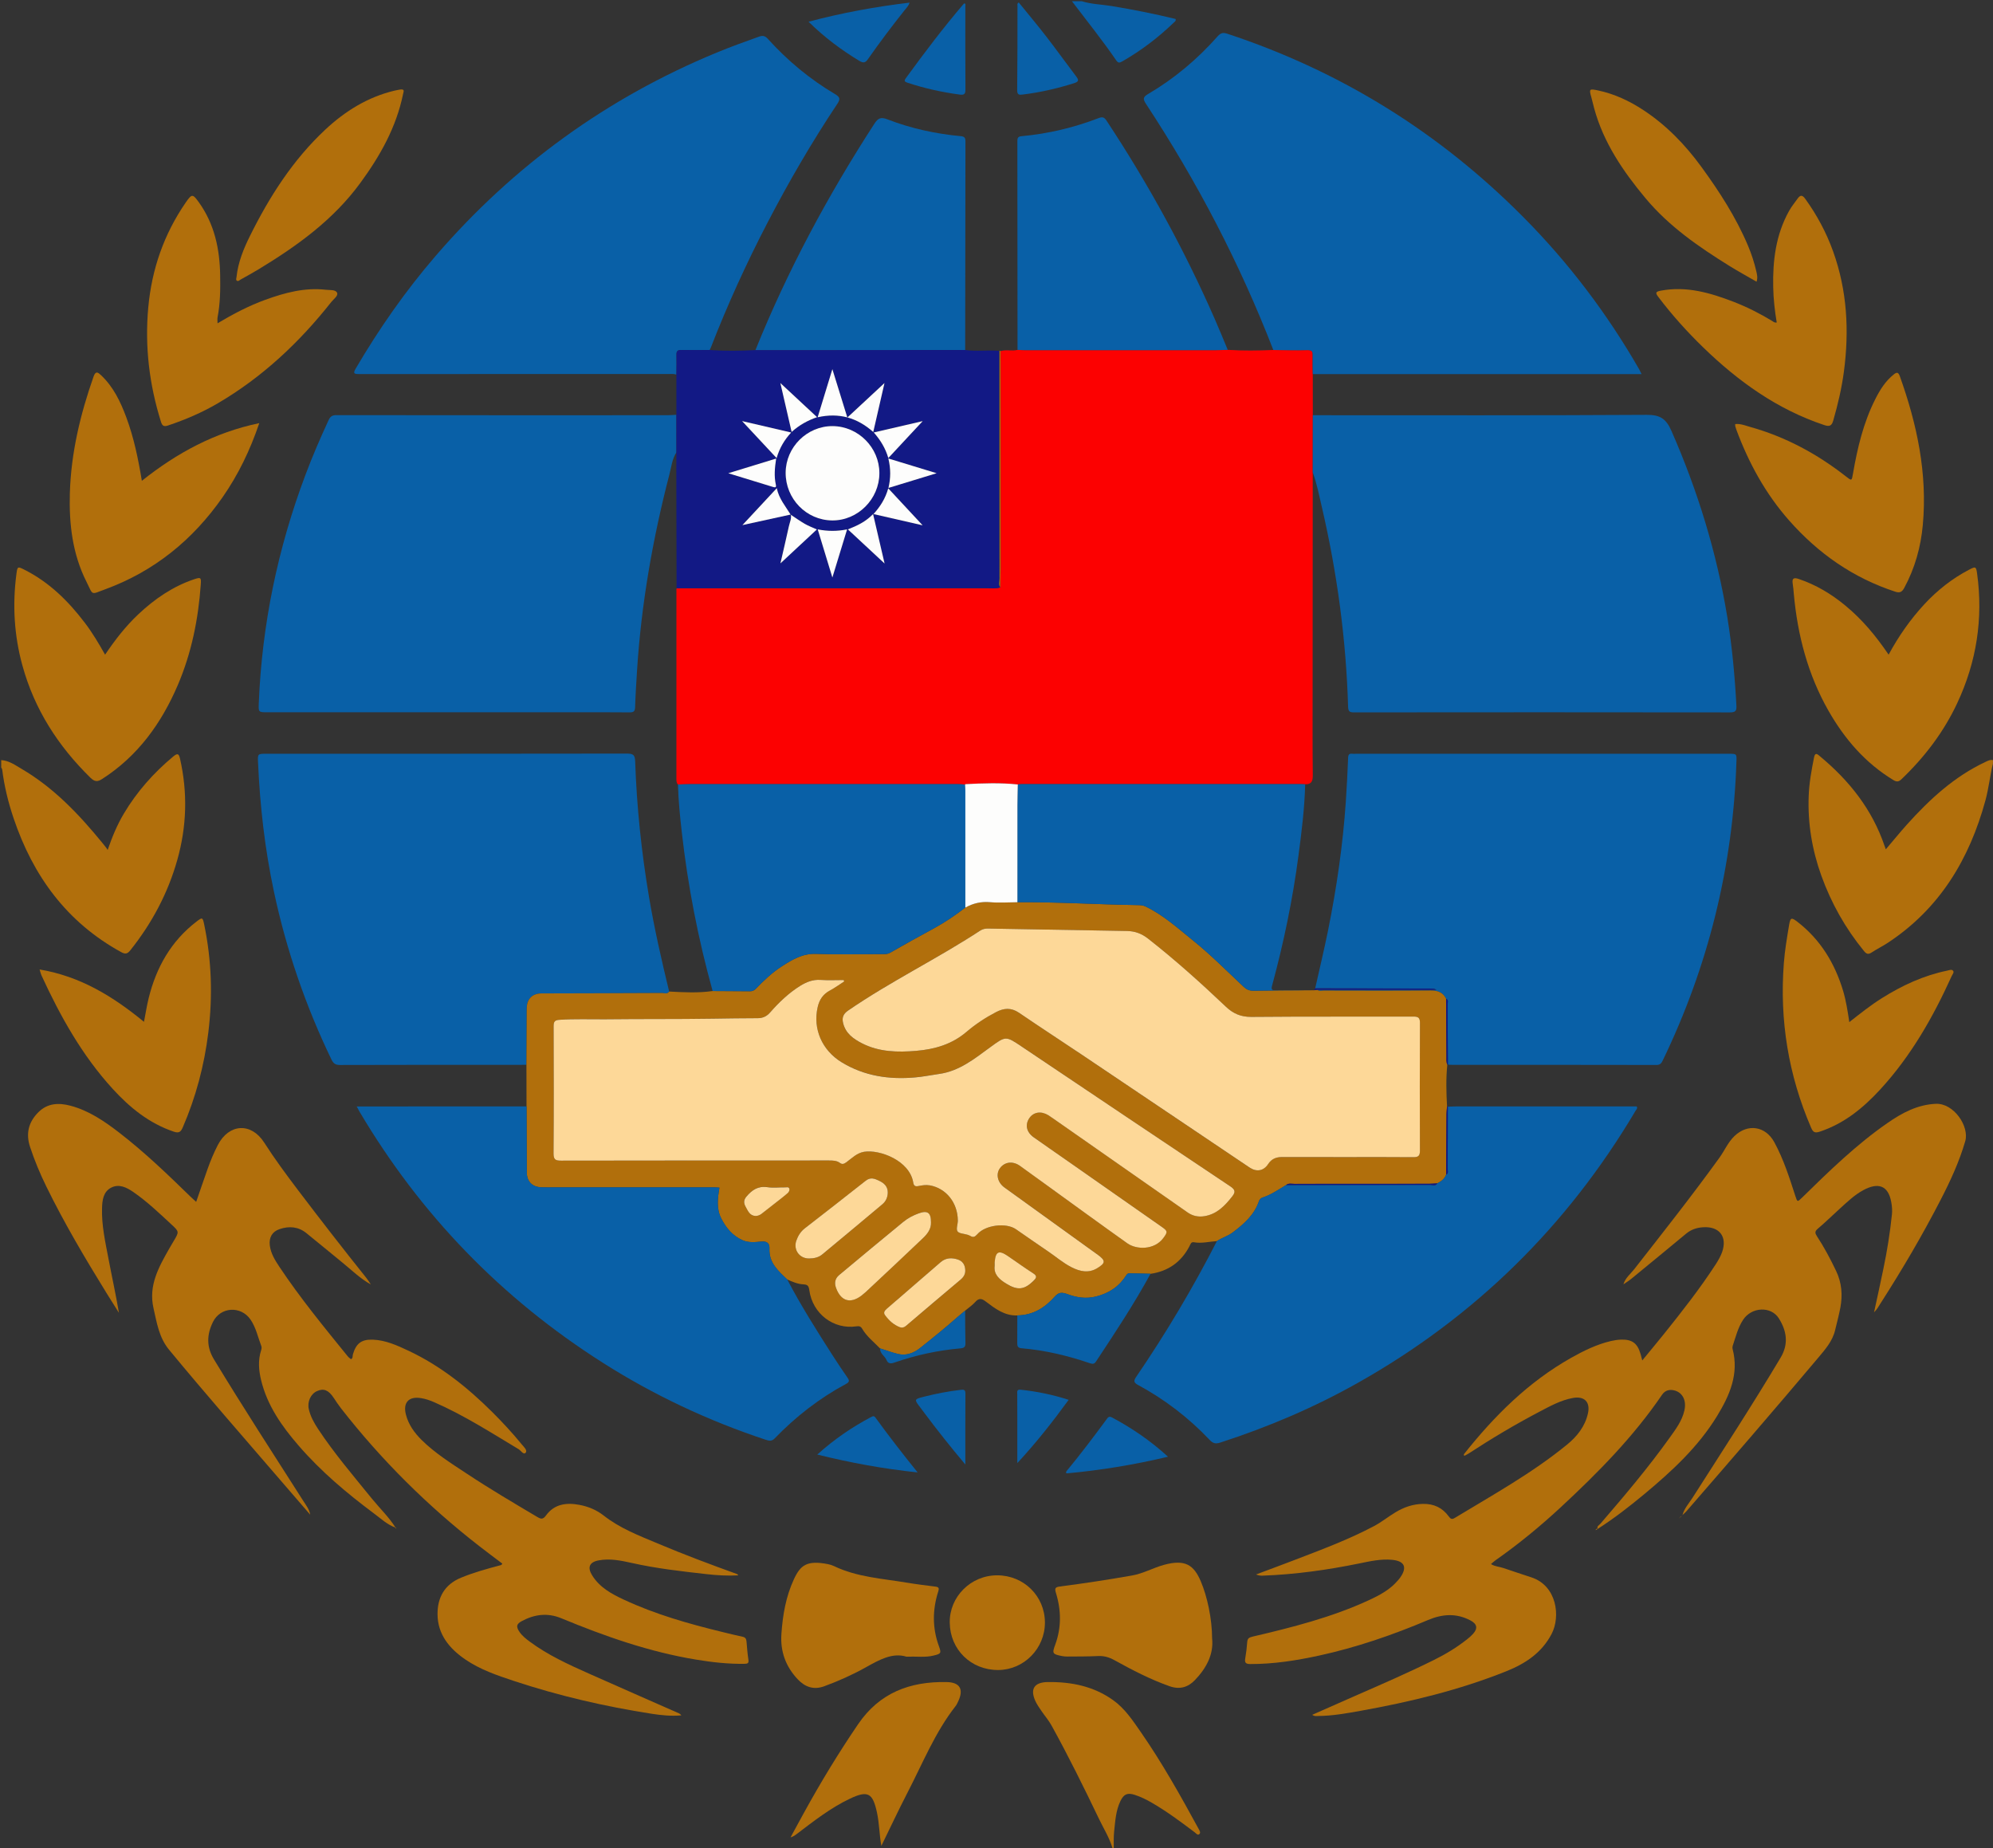 <?xml version="1.0" encoding="utf-8"?>
<!-- Generator: Adobe Illustrator 16.0.0, SVG Export Plug-In . SVG Version: 6.00 Build 0)  -->
<!DOCTYPE svg PUBLIC "-//W3C//DTD SVG 1.1//EN" "http://www.w3.org/Graphics/SVG/1.1/DTD/svg11.dtd">
<svg version="1.1" id="Layer_1" xmlns="http://www.w3.org/2000/svg" xmlns:xlink="http://www.w3.org/1999/xlink" x="0px" y="0px"
	 width="85.057px" height="78.875px" viewBox="0 0 85.057 78.875" enable-background="new 0 0 85.057 78.875" xml:space="preserve">
<rect x="0" y="0" width="85.057" height="78.875" fill="#333333" stroke="none"/>
<path fill="#B16F0C" d="M85.052,32.596c-0.124,0.514-0.177,1.042-0.316,1.555c-0.685,2.514-1.952,4.625-4.171,6.086
	c-0.225,0.147-0.47,0.267-0.694,0.415c-0.145,0.096-0.224,0.053-0.322-0.068c-0.792-0.968-1.396-2.042-1.819-3.217
	c-0.396-1.102-0.585-2.239-0.538-3.413c0.021-0.552,0.121-1.09,0.227-1.629c0.05-0.252,0.165-0.123,0.26-0.044
	c1.244,1.033,2.22,2.26,2.747,3.81c0.013,0.04,0.029,0.079,0.057,0.154c0.312-0.366,0.6-0.72,0.903-1.059
	c0.968-1.075,2.02-2.047,3.348-2.67c0.104-0.048,0.202-0.107,0.322-0.075C85.052,32.491,85.052,32.543,85.052,32.596z"/>
<path fill="#B16F0C" d="M0.052,32.438c0.334,0.021,0.597,0.214,0.869,0.374c1.368,0.801,2.439,1.928,3.432,3.141
	c0.062,0.074,0.12,0.149,0.18,0.225c0.016,0.021,0.028,0.043,0.062,0.094c0.194-0.561,0.406-1.073,0.691-1.551
	c0.558-0.938,1.271-1.74,2.109-2.438c0.184-0.152,0.238-0.123,0.288,0.096c0.33,1.451,0.287,2.892-0.117,4.321
	c-0.4,1.419-1.081,2.695-1.999,3.848c-0.125,0.158-0.214,0.186-0.403,0.08c-2.313-1.271-3.752-3.243-4.582-5.703
	c-0.229-0.677-0.399-1.37-0.488-2.081c-0.004-0.032-0.027-0.061-0.042-0.091C0.052,32.648,0.052,32.543,0.052,32.438z"/>
<path fill="#B16F0C" d="M47.479,78.869c-0.132-0.445-0.38-0.836-0.578-1.25c-0.645-1.345-1.305-2.682-2.025-3.984
	c-0.121-0.221-0.29-0.413-0.432-0.622c-0.092-0.138-0.189-0.272-0.258-0.423c-0.233-0.514-0.043-0.799,0.528-0.807
	c1.008-0.013,1.961,0.176,2.797,0.776c0.497,0.356,0.831,0.862,1.173,1.354c0.915,1.319,1.699,2.719,2.466,4.127
	c0.042,0.076,0.108,0.172,0.031,0.236c-0.069,0.059-0.138-0.039-0.196-0.083c-0.591-0.446-1.186-0.888-1.827-1.26
	c-0.234-0.136-0.477-0.255-0.733-0.337c-0.313-0.102-0.466-0.027-0.608,0.266c-0.198,0.411-0.22,0.858-0.268,1.299
	c-0.025,0.233-0.013,0.471-0.017,0.707C47.513,78.869,47.496,78.869,47.479,78.869z"/>
<path fill="#0960A7" d="M46.168,0.052c0.414,0.131,0.85,0.136,1.273,0.206c0.919,0.151,1.83,0.333,2.73,0.551
	c0.026,0.092-0.042,0.122-0.081,0.16c-0.663,0.638-1.39,1.19-2.189,1.648c-0.101,0.058-0.172,0.092-0.258-0.033
	c-0.596-0.871-1.258-1.692-1.896-2.532C45.889,0.052,46.029,0.052,46.168,0.052z"/>
<path fill="#FC0101" d="M52.398,14.93c0.648,0.043,1.297,0.032,1.945,0.006c0.486,0.003,0.973,0.015,1.458,0.004
	c0.176-0.004,0.226,0.052,0.221,0.218c-0.007,0.269,0.002,0.538,0.004,0.807c0.001,0.584,0.001,1.169,0.002,1.754
	c-0.001,0.815-0.002,1.629-0.003,2.444c-0.001,3.06-0.003,6.119-0.005,9.179c0,1.229-0.007,2.458,0.007,3.687
	c0.002,0.256-0.01,0.445-0.324,0.441c-0.062-0.002-0.121-0.007-0.183-0.007c-3.967-0.001-7.934-0.001-11.898-0.001
	c-0.062,0-0.122,0.009-0.184,0.014c-0.744-0.078-1.487-0.052-2.231-0.012c-0.006,0-0.013,0.012-0.018,0.019
	c-0.104-0.007-0.208-0.019-0.312-0.019c-3.798-0.001-7.595-0.001-11.394,0c-0.183,0-0.365,0.01-0.549,0.015
	c-0.064-0.068-0.067-0.152-0.067-0.241c0.001-2.694,0.001-5.389,0.001-8.083c0-0.017,0.006-0.034,0.01-0.051
	c4.404,0,8.809,0,13.213-0.001c0.199,0,0.401,0.031,0.597-0.035c0.006-0.269,0.018-0.537,0.018-0.806
	c0-3.093-0.001-6.186-0.003-9.279c0.237-0.074,0.487,0.012,0.726-0.051c0.113,0.004,0.227,0.012,0.339,0.012
	c2.688,0.001,5.372,0.001,8.059,0C52.014,14.943,52.207,14.935,52.398,14.93z"/>
<path fill="#0960A7" d="M56.025,20.164c0.001-0.815,0.002-1.629,0.003-2.444c4.75,0,9.501,0.013,14.252-0.016
	c0.567-0.003,0.823,0.164,1.049,0.675c1.125,2.559,1.938,5.205,2.39,7.962c0.203,1.25,0.32,2.509,0.387,3.773
	c0.013,0.225-0.04,0.288-0.278,0.288c-5.346-0.008-10.689-0.006-16.033-0.001c-0.177,0-0.254-0.021-0.261-0.235
	c-0.084-2.876-0.468-5.715-1.118-8.518C56.297,21.15,56.208,20.645,56.025,20.164z"/>
<path fill="#0960A7" d="M28.868,19.305c-0.179,0.278-0.214,0.604-0.292,0.912c-0.716,2.756-1.208,5.549-1.388,8.395
	c-0.032,0.522-0.067,1.045-0.083,1.568c-0.005,0.191-0.076,0.223-0.248,0.221c-0.769-0.009-1.537-0.004-2.305-0.004
	c-4.374,0-8.748,0-13.121,0c-0.405,0-0.402,0-0.386-0.397c0.136-3.354,0.81-6.598,1.992-9.738c0.297-0.791,0.632-1.566,0.987-2.333
	c0.073-0.156,0.156-0.214,0.334-0.213c4.705,0.006,9.411,0.005,14.116,0.004c0.13,0,0.261-0.012,0.392-0.019
	C28.868,18.236,28.868,18.771,28.868,19.305z"/>
<path fill="#0960A7" d="M56.129,42.179c0.183-0.814,0.378-1.627,0.544-2.443c0.37-1.831,0.639-3.676,0.765-5.541
	c0.042-0.618,0.072-1.237,0.097-1.856c0.005-0.141,0.051-0.187,0.183-0.171c0.052,0.006,0.104,0,0.157,0c5.302,0,10.603,0,15.903,0
	c0.341,0,0.342,0.001,0.329,0.337c-0.146,4.472-1.198,8.721-3.144,12.75c-0.056,0.115-0.108,0.193-0.264,0.193
	c-2.943-0.006-5.888-0.005-8.83-0.006c-0.025,0-0.052-0.011-0.076-0.018c-0.004-0.85-0.006-1.7-0.014-2.551
	c-0.001-0.086,0.056-0.195-0.063-0.254c-0.137-0.268-0.351-0.352-0.651-0.35c-1.523,0.014-3.049,0.007-4.573,0.004
	c-0.093,0-0.191,0.036-0.275-0.035c1.696,0,3.394,0,5.091,0c-0.094-0.051-0.188-0.051-0.282-0.051
	C59.392,42.186,57.761,42.182,56.129,42.179z"/>
<path fill="#0960A7" d="M22.467,45.442c-2.655,0.001-5.31-0.002-7.965,0.007c-0.191,0-0.277-0.072-0.354-0.229
	c-1.107-2.295-1.929-4.688-2.459-7.178c-0.386-1.813-0.594-3.648-0.676-5.499c-0.017-0.376-0.02-0.376,0.37-0.376
	c5.127,0,10.253,0.002,15.38-0.007c0.273,0,0.336,0.07,0.345,0.342c0.066,1.929,0.267,3.846,0.586,5.75
	c0.23,1.368,0.538,2.716,0.864,4.063c-0.081,0.125-0.207,0.063-0.31,0.063c-1.71,0.01-3.42,0.012-5.13,0.017
	c-0.407,0.002-0.637,0.235-0.639,0.642C22.477,43.837,22.472,44.64,22.467,45.442z"/>
<path fill="#B16F0C" d="M22.467,45.442c0.004-0.802,0.009-1.604,0.014-2.405c0.002-0.404,0.231-0.64,0.639-0.642
	c1.71-0.005,3.42-0.007,5.13-0.017c0.103,0,0.229,0.062,0.31-0.063c0.619,0.033,1.237,0.067,1.854-0.022
	c0.53,0.004,1.062,0.006,1.594,0.01c0.097,0,0.17-0.025,0.247-0.104c0.343-0.355,0.703-0.699,1.121-0.966
	c0.439-0.282,0.877-0.547,1.449-0.526c0.958,0.037,1.917,0.012,2.876,0.01c0.1,0,0.19,0,0.294-0.061
	c0.622-0.359,1.252-0.705,1.883-1.049c0.466-0.254,0.9-0.553,1.321-0.875c0.328-0.182,0.671-0.264,1.056-0.23
	c0.386,0.034,0.777,0.004,1.166,0.002c1.709-0.015,3.415,0.097,5.123,0.122c0.116,0.002,0.227,0.002,0.349,0.061
	c0.755,0.363,1.371,0.924,2.01,1.439c0.766,0.615,1.46,1.318,2.179,1.992c0.123,0.114,0.241,0.164,0.411,0.162
	c0.862-0.014,1.728-0.015,2.591-0.02c0.044-0.008,0.089-0.016,0.133-0.021c0.084,0.072,0.184,0.036,0.275,0.036
	c1.524,0.003,3.05,0.009,4.573-0.004c0.302-0.002,0.516,0.082,0.651,0.349c0.005,0.817,0.009,1.635,0.015,2.453
	c0.001,0.12-0.015,0.243,0.037,0.359c-0.061,0.598-0.044,1.193-0.011,1.792c-0.009,0.103-0.023,0.206-0.024,0.31
	c-0.007,0.866-0.012,1.732-0.017,2.6c-0.068,0.179-0.208,0.283-0.372,0.365c-0.121,0.008-0.243,0.021-0.364,0.021
	c-1.914,0.001-3.828,0-5.742,0.003c-0.116,0-0.244-0.039-0.351,0.051c-0.331,0.2-0.649,0.422-1.023,0.541
	c-0.056,0.016-0.112,0.088-0.133,0.145c-0.201,0.591-0.639,0.973-1.117,1.334c-0.213,0.162-0.464,0.228-0.677,0.371
	c-0.328,0.02-0.651,0.109-0.984,0.049c-0.128-0.023-0.149,0.094-0.192,0.175c-0.353,0.674-0.907,1.062-1.657,1.172
	c-0.271-0.006-0.541-0.014-0.811-0.017c-0.075,0-0.161-0.021-0.213,0.062c-0.309,0.488-0.729,0.782-1.308,0.926
	c-0.436,0.106-0.825,0.041-1.205-0.099c-0.239-0.088-0.376-0.096-0.553,0.103c-0.421,0.476-0.933,0.795-1.597,0.801
	c-0.544,0.02-0.947-0.291-1.347-0.594c-0.173-0.133-0.294-0.155-0.449,0.021c-0.125,0.14-0.287,0.248-0.433,0.37
	c-0.105,0.092-0.216,0.178-0.32,0.27c-0.517,0.457-1.053,0.891-1.592,1.318c-0.275,0.219-0.596,0.35-0.957,0.26
	c-0.257-0.062-0.506-0.156-0.759-0.236c-0.264-0.273-0.571-0.51-0.767-0.846c-0.06-0.101-0.133-0.113-0.239-0.098
	c-0.979,0.146-1.878-0.536-2.015-1.547c-0.023-0.174-0.071-0.236-0.249-0.244c-0.245-0.012-0.473-0.109-0.695-0.211
	c-0.382-0.364-0.787-0.71-0.757-1.316c0.01-0.205-0.086-0.322-0.335-0.3c-0.271,0.024-0.551,0.062-0.818-0.06
	c-0.427-0.188-0.703-0.53-0.905-0.928c-0.209-0.414-0.155-0.859-0.076-1.312c-0.075-0.004-0.153-0.013-0.23-0.013
	c-2.268,0-4.535,0-6.802,0c-0.192,0-0.384,0.006-0.576-0.002c-0.384-0.017-0.611-0.25-0.613-0.627
	c-0.005-0.942-0.008-1.885-0.012-2.826C22.47,46.625,22.469,46.035,22.467,45.442z M36.029,41.884
	c-0.008-0.02-0.016-0.039-0.023-0.059c-0.331,0-0.662,0.018-0.991-0.007c-0.325-0.022-0.596,0.087-0.861,0.251
	c-0.494,0.307-0.908,0.705-1.289,1.141c-0.142,0.162-0.31,0.24-0.526,0.24c-0.646,0.004-1.291,0.012-1.938,0.021
	c-1.519,0.025-3.039,0.01-4.558,0.025c-0.654,0.008-1.308-0.021-1.963,0.023c-0.213,0.014-0.254,0.085-0.253,0.279
	c0.006,1.808,0.01,3.615-0.003,5.423c-0.002,0.267,0.083,0.31,0.325,0.31c3.807-0.009,7.614-0.006,11.422-0.008
	c0.168,0,0.334,0.002,0.476,0.105c0.107,0.078,0.182,0.035,0.277-0.032c0.237-0.171,0.441-0.396,0.757-0.445
	c0.658-0.104,1.94,0.37,2.095,1.318c0.023,0.146,0.092,0.17,0.214,0.146c0.163-0.031,0.325-0.061,0.493-0.029
	c0.698,0.127,1.191,0.742,1.195,1.506c0,0.154-0.082,0.352-0.015,0.455c0.065,0.099,0.277,0.099,0.425,0.145
	c0.042,0.014,0.084,0.025,0.121,0.049c0.125,0.079,0.199,0.047,0.3-0.068c0.346-0.397,1.229-0.506,1.646-0.219
	c0.453,0.312,0.9,0.629,1.357,0.937c0.34,0.229,0.648,0.503,1.017,0.688c0.356,0.18,0.728,0.264,1.098,0.039
	c0.362-0.222,0.363-0.322,0.031-0.568c-0.021-0.016-0.043-0.028-0.063-0.045c-1.311-0.943-2.619-1.887-3.928-2.832
	c-0.293-0.213-0.375-0.57-0.192-0.82c0.201-0.273,0.551-0.316,0.855-0.102c0.336,0.238,0.665,0.479,0.997,0.721
	c1.195,0.863,2.387,1.734,3.589,2.588c0.382,0.271,1.146,0.295,1.534-0.23c0.188-0.254,0.188-0.293-0.067-0.474
	c-1.357-0.95-2.716-1.899-4.074-2.849c-0.465-0.325-0.934-0.646-1.396-0.977c-0.309-0.221-0.374-0.537-0.182-0.816
	c0.181-0.264,0.503-0.312,0.811-0.121c0.082,0.051,0.159,0.105,0.238,0.16c1.902,1.33,3.805,2.66,5.707,3.988
	c0.214,0.149,0.451,0.203,0.72,0.158c0.534-0.09,0.868-0.445,1.182-0.843c0.142-0.181,0.134-0.284-0.077-0.425
	c-2.976-1.984-5.944-3.979-8.914-5.975c-0.678-0.453-0.672-0.451-1.346,0.041c-0.668,0.487-1.315,1.014-2.18,1.135
	c-0.336,0.047-0.669,0.113-1.008,0.145c-1.113,0.098-2.175-0.057-3.146-0.648c-0.843-0.514-1.233-1.427-1.021-2.353
	c0.073-0.317,0.232-0.552,0.523-0.708C35.63,42.158,35.826,42.014,36.029,41.884z M57.492,49.38c0.941,0,1.886-0.008,2.827,0.004
	c0.221,0.003,0.28-0.067,0.279-0.282c-0.008-1.815-0.008-3.632,0.001-5.446c0-0.224-0.068-0.275-0.282-0.273
	c-2.306,0.007-4.609-0.008-6.915,0.014c-0.447,0.004-0.771-0.137-1.089-0.438c-1.068-1.016-2.165-2-3.328-2.91
	c-0.267-0.208-0.551-0.312-0.886-0.318c-1.972-0.032-3.942-0.068-5.916-0.104c-0.124-0.002-0.234,0.012-0.346,0.084
	c-1.839,1.206-3.826,2.165-5.64,3.413c-0.22,0.148-0.273,0.311-0.214,0.547c0.11,0.433,0.433,0.662,0.798,0.85
	c0.736,0.378,1.53,0.395,2.326,0.324c0.783-0.065,1.516-0.275,2.139-0.809c0.382-0.326,0.81-0.607,1.26-0.843
	c0.333-0.175,0.646-0.2,0.979,0.026c0.887,0.605,1.785,1.189,2.677,1.787c2.39,1.605,4.776,3.213,7.167,4.82
	c0.292,0.195,0.595,0.152,0.789-0.146c0.147-0.228,0.345-0.302,0.596-0.302C55.64,49.38,56.566,49.38,57.492,49.38z M39.733,52.167
	c0.001-0.418-0.145-0.522-0.521-0.389c-0.24,0.088-0.466,0.206-0.662,0.367c-0.917,0.752-1.829,1.512-2.74,2.271
	c-0.173,0.145-0.207,0.334-0.129,0.545c0.208,0.572,0.617,0.69,1.098,0.318c0.056-0.043,0.11-0.087,0.161-0.134
	c0.82-0.771,1.645-1.538,2.458-2.313C39.587,52.652,39.744,52.438,39.733,52.167z M37.888,50.912
	c0.01-0.268-0.146-0.418-0.365-0.521c-0.189-0.092-0.365-0.168-0.576-0.002c-0.858,0.684-1.729,1.354-2.595,2.027
	c-0.178,0.14-0.294,0.324-0.366,0.531c-0.135,0.387,0.131,0.76,0.539,0.76c0.203,0,0.406-0.039,0.566-0.172
	c0.86-0.711,1.716-1.426,2.569-2.143C37.805,51.27,37.88,51.103,37.888,50.912z M41.195,54.199
	c-0.007-0.213-0.107-0.377-0.305-0.445c-0.257-0.088-0.519-0.084-0.74,0.106c-0.771,0.666-1.543,1.335-2.314,2.001
	c-0.091,0.079-0.141,0.161-0.06,0.27c0.164,0.222,0.36,0.404,0.62,0.506c0.095,0.037,0.183,0.021,0.268-0.051
	c0.776-0.66,1.557-1.318,2.335-1.979C41.123,54.5,41.205,54.373,41.195,54.199z M42.45,54.024c-0.044,0.353,0.186,0.567,0.496,0.759
	c0.483,0.295,0.771,0.27,1.172-0.13c0.13-0.129,0.146-0.204-0.023-0.313c-0.365-0.234-0.719-0.489-1.078-0.735
	c-0.388-0.267-0.527-0.199-0.565,0.271C42.447,53.908,42.45,53.943,42.45,54.024z M32.248,51.893
	c0.092-0.002,0.174-0.033,0.244-0.088c0.24-0.187,0.479-0.374,0.719-0.562c0.136-0.107,0.274-0.213,0.405-0.328
	c0.049-0.045,0.094-0.117,0.071-0.188c-0.026-0.091-0.117-0.056-0.18-0.056c-0.252-0.006-0.509,0.027-0.756-0.01
	c-0.397-0.06-0.655,0.121-0.895,0.4c-0.125,0.146-0.12,0.279-0.039,0.43C31.917,51.671,31.991,51.882,32.248,51.893z"/>
<path fill="#B16F0C" d="M68.189,65.257c-0.059-0.123,0.06-0.168,0.113-0.231c1.023-1.188,2.038-2.386,2.951-3.664
	c0.258-0.36,0.53-0.718,0.632-1.163c0.097-0.416-0.063-0.753-0.398-0.854c-0.224-0.067-0.422-0.018-0.556,0.18
	c-1.224,1.799-2.74,3.331-4.326,4.803c-0.876,0.812-1.798,1.57-2.777,2.256c-0.063,0.045-0.121,0.1-0.197,0.164
	c0.174,0.109,0.368,0.111,0.541,0.172c0.395,0.136,0.792,0.265,1.188,0.396c1.08,0.356,1.252,1.664,0.859,2.414
	c-0.424,0.81-1.121,1.267-1.934,1.592c-2.007,0.804-4.095,1.306-6.216,1.688c-0.601,0.107-1.2,0.217-1.814,0.221
	c-0.077,0.001-0.154,0.02-0.252-0.05c0.619-0.272,1.218-0.539,1.817-0.802c1.134-0.496,2.269-0.988,3.375-1.537
	c0.501-0.248,0.979-0.537,1.418-0.885c0.089-0.069,0.177-0.146,0.252-0.229c0.216-0.24,0.171-0.428-0.11-0.575
	c-0.604-0.319-1.195-0.276-1.811-0.017c-1.51,0.64-3.057,1.171-4.661,1.52c-0.966,0.209-1.937,0.362-2.928,0.358
	c-0.191-0.001-0.241-0.06-0.211-0.239c0.039-0.23,0.069-0.466,0.085-0.701c0.01-0.154,0.083-0.195,0.224-0.229
	c1.695-0.396,3.384-0.824,4.974-1.559c0.46-0.213,0.906-0.451,1.24-0.85c0.027-0.033,0.058-0.064,0.083-0.102
	c0.318-0.443,0.202-0.717-0.342-0.768c-0.476-0.045-0.937,0.061-1.397,0.155c-1.36,0.278-2.731,0.47-4.121,0.521
	c-0.092,0.004-0.184-0.008-0.283-0.051c0.525-0.197,1.054-0.391,1.576-0.592c1.171-0.45,2.351-0.885,3.46-1.473
	c0.321-0.17,0.607-0.404,0.921-0.592c0.355-0.213,0.736-0.347,1.161-0.354c0.465-0.011,0.831,0.161,1.103,0.532
	c0.074,0.104,0.134,0.143,0.253,0.07c1.633-0.988,3.306-1.914,4.791-3.127c0.43-0.35,0.775-0.777,0.899-1.342
	c0.106-0.479-0.15-0.742-0.64-0.654c-0.524,0.094-0.982,0.352-1.444,0.594c-1.033,0.543-2.035,1.14-3.012,1.779
	c-0.057,0.037-0.119,0.064-0.177,0.096c-0.046-0.039-0.02-0.069,0.001-0.096c1.283-1.615,2.728-3.053,4.54-4.078
	c0.538-0.304,1.096-0.578,1.704-0.723c0.143-0.033,0.292-0.057,0.438-0.062c0.479-0.014,0.705,0.158,0.836,0.619
	c0.021,0.074,0.041,0.148,0.072,0.269c0.322-0.394,0.628-0.759,0.927-1.131c0.774-0.966,1.538-1.938,2.212-2.978
	c0.104-0.162,0.199-0.326,0.266-0.508c0.234-0.658-0.109-1.113-0.812-1.066c-0.268,0.017-0.507,0.096-0.719,0.271
	c-0.776,0.646-1.56,1.287-2.341,1.928c-0.107,0.088-0.229,0.16-0.343,0.24l0.005-0.003c0.079-0.271,0.301-0.442,0.465-0.651
	c1.229-1.572,2.467-3.137,3.635-4.756c0.218-0.303,0.362-0.654,0.638-0.92c0.567-0.545,1.328-0.43,1.704,0.266
	c0.394,0.725,0.641,1.506,0.893,2.283c0.089,0.276,0.089,0.273,0.298,0.069c1.15-1.128,2.308-2.254,3.638-3.177
	c0.618-0.428,1.272-0.782,2.059-0.818c0.769-0.035,1.441,0.963,1.258,1.596c-0.253,0.869-0.627,1.68-1.038,2.479
	c-0.781,1.518-1.645,2.988-2.567,4.425c-0.088,0.136-0.162,0.28-0.287,0.397c0.133-0.616,0.271-1.231,0.398-1.852
	c0.16-0.768,0.285-1.542,0.365-2.322c0.019-0.174,0.004-0.348-0.027-0.521c-0.134-0.755-0.593-0.84-1.188-0.521
	c-0.375,0.201-0.688,0.502-1.004,0.789c-0.315,0.285-0.62,0.586-0.944,0.86c-0.138,0.115-0.121,0.192-0.036,0.323
	c0.311,0.474,0.575,0.972,0.818,1.482c0.241,0.504,0.279,1.021,0.182,1.555c-0.062,0.326-0.147,0.646-0.225,0.968
	c-0.112,0.478-0.431,0.832-0.731,1.19c-1.853,2.201-3.734,4.373-5.62,6.545c-0.051,0.058-0.112,0.106-0.168,0.16l0.003,0.002
	c0.075-0.283,0.272-0.498,0.425-0.735c1.27-1.988,2.558-3.964,3.766-5.99c0.351-0.589,0.254-1.146-0.077-1.673
	c-0.337-0.536-1.169-0.488-1.527,0.062c-0.222,0.34-0.316,0.733-0.443,1.112c-0.013,0.039-0.015,0.089-0.004,0.129
	c0.28,1.071-0.128,1.988-0.664,2.866c-0.806,1.318-1.928,2.352-3.102,3.329c-0.635,0.528-1.289,1.036-1.986,1.483L68.189,65.257z"/>
<path fill="#B16F0C" d="M15.826,54.815c-0.453-0.25-0.819-0.614-1.217-0.937c-0.514-0.418-1.021-0.84-1.536-1.256
	c-0.344-0.276-0.732-0.306-1.137-0.17c-0.319,0.105-0.462,0.356-0.422,0.692c0.042,0.351,0.226,0.642,0.412,0.922
	c0.89,1.336,1.908,2.575,2.918,3.82c0.037,0.046,0.089,0.079,0.136,0.12c0.09-0.049,0.062-0.141,0.081-0.207
	c0.137-0.469,0.366-0.647,0.858-0.627c0.543,0.022,1.03,0.244,1.513,0.471c1.359,0.639,2.511,1.559,3.568,2.609
	c0.444,0.443,0.871,0.902,1.268,1.389c0.087,0.105,0.254,0.252,0.165,0.355c-0.09,0.104-0.201-0.092-0.302-0.152
	c-1.18-0.709-2.339-1.453-3.606-2.006c-0.176-0.076-0.355-0.139-0.547-0.17c-0.528-0.092-0.791,0.185-0.653,0.707
	c0.11,0.424,0.36,0.771,0.667,1.076c0.581,0.573,1.271,1.004,1.947,1.45c0.976,0.646,1.981,1.238,2.986,1.834
	c0.159,0.095,0.246,0.119,0.377-0.062c0.358-0.492,0.876-0.557,1.432-0.45c0.373,0.069,0.725,0.217,1.021,0.448
	c0.696,0.549,1.51,0.861,2.312,1.197c1.116,0.471,2.25,0.896,3.39,1.307c0.013,0.005,0.021,0.021,0.053,0.055
	c-0.469,0.025-0.915-0.002-1.361-0.053c-1.065-0.12-2.131-0.239-3.18-0.475c-0.47-0.104-0.939-0.203-1.422-0.111
	c-0.394,0.074-0.487,0.298-0.276,0.638c0.319,0.515,0.827,0.793,1.35,1.036c1.348,0.629,2.771,1.033,4.212,1.383
	c0.287,0.068,0.573,0.143,0.862,0.203c0.119,0.025,0.154,0.092,0.164,0.199c0.023,0.261,0.041,0.521,0.081,0.779
	c0.024,0.156-0.039,0.174-0.167,0.176c-0.691,0.011-1.376-0.065-2.057-0.178c-1.999-0.328-3.896-0.994-5.758-1.765
	c-0.591-0.244-1.143-0.171-1.685,0.118c-0.236,0.127-0.255,0.236-0.103,0.462c0.114,0.169,0.272,0.293,0.434,0.413
	c0.775,0.576,1.649,0.975,2.524,1.365c1.281,0.57,2.565,1.133,3.849,1.699c0.037,0.016,0.069,0.041,0.1,0.086
	c-0.427,0.039-0.847-0.004-1.264-0.068c-2-0.311-3.966-0.766-5.888-1.403c-0.719-0.239-1.441-0.485-2.071-0.918
	c-0.672-0.461-1.175-1.063-1.181-1.925c-0.005-0.717,0.301-1.273,1.005-1.562c0.534-0.22,1.087-0.373,1.643-0.521
	c0.042-0.012,0.089-0.012,0.117-0.08c-0.326-0.246-0.659-0.493-0.986-0.748c-2.205-1.715-4.174-3.67-5.894-5.873
	c-0.112-0.145-0.215-0.297-0.314-0.449c-0.22-0.334-0.424-0.42-0.711-0.293c-0.27,0.117-0.426,0.453-0.354,0.77
	c0.07,0.312,0.222,0.585,0.396,0.848c0.693,1.049,1.509,2.002,2.3,2.977c0.333,0.41,0.719,0.777,1.004,1.229l-0.003,0.003
	c-0.357-0.131-0.632-0.394-0.927-0.612c-1.154-0.861-2.253-1.787-3.198-2.879c-0.719-0.83-1.347-1.717-1.609-2.808
	c-0.101-0.421-0.134-0.845,0.002-1.267c0.019-0.056,0.03-0.127,0.01-0.178c-0.147-0.381-0.226-0.789-0.462-1.134
	c-0.413-0.601-1.288-0.546-1.605,0.106c-0.26,0.531-0.284,1.049,0.043,1.59c1.238,2.041,2.536,4.044,3.822,6.056
	c0.114,0.179,0.251,0.349,0.288,0.575c-0.426-0.493-0.853-0.984-1.277-1.479c-1.592-1.85-3.2-3.684-4.751-5.565
	c-0.425-0.517-0.519-1.146-0.66-1.765c-0.224-0.979,0.229-1.766,0.678-2.559c0.062-0.105,0.122-0.212,0.186-0.316
	c0.23-0.388,0.236-0.393-0.098-0.701c-0.523-0.484-1.041-0.981-1.631-1.387c-0.286-0.197-0.611-0.361-0.952-0.18
	c-0.328,0.178-0.371,0.53-0.38,0.867C4.332,52.291,4.494,53,4.628,53.708c0.146,0.771,0.316,1.535,0.448,2.318
	c-0.177-0.279-0.354-0.559-0.528-0.841c-0.915-1.483-1.803-2.981-2.571-4.55c-0.269-0.549-0.503-1.108-0.694-1.689
	c-0.192-0.58-0.059-1.07,0.358-1.484c0.386-0.385,0.864-0.408,1.365-0.275c0.784,0.208,1.438,0.654,2.069,1.139
	c1.101,0.848,2.099,1.811,3.091,2.777c0.062,0.061,0.127,0.115,0.206,0.188c0.166-0.478,0.321-0.937,0.484-1.395
	c0.125-0.354,0.269-0.699,0.44-1.031c0.475-0.916,1.421-0.975,1.979-0.105c0.448,0.699,0.939,1.363,1.439,2.023
	c0.958,1.264,1.93,2.516,2.919,3.752C15.706,54.625,15.763,54.722,15.826,54.815L15.826,54.815z"/>
<path fill="#0960A7" d="M56.026,15.966c-0.002-0.269-0.011-0.539-0.004-0.807c0.005-0.166-0.045-0.222-0.221-0.218
	c-0.485,0.011-0.972-0.001-1.458-0.004c-1.432-3.696-3.256-7.19-5.432-10.5C48.778,4.233,48.768,4.146,49,4.011
	c1.122-0.659,2.106-1.488,2.968-2.463c0.133-0.15,0.234-0.167,0.418-0.106c4.842,1.6,9.052,4.217,12.64,7.837
	c1.927,1.943,3.565,4.106,4.929,6.479c0.028,0.052,0.054,0.106,0.104,0.208C65.358,15.966,60.692,15.966,56.026,15.966z"/>
<path fill="#0960A7" d="M28.868,15.988c-0.11-0.042-0.226-0.027-0.337-0.027c-4.401-0.001-8.803-0.002-13.204,0.002
	c-0.209,0-0.272-0.02-0.147-0.232c0.998-1.702,2.123-3.314,3.412-4.81c3.31-3.841,7.303-6.738,11.991-8.675
	C31.179,2,31.785,1.78,32.393,1.564c0.167-0.059,0.265-0.031,0.381,0.099c0.837,0.924,1.787,1.716,2.86,2.351
	c0.226,0.133,0.233,0.221,0.096,0.425c-1.089,1.634-2.073,3.33-2.979,5.072c-0.897,1.726-1.703,3.493-2.408,5.306
	c-0.016,0.04-0.036,0.079-0.055,0.119c-0.406,0-0.813,0.006-1.221,0c-0.145-0.002-0.2,0.048-0.197,0.195
	C28.877,15.417,28.87,15.703,28.868,15.988z"/>
<path fill="#0960A7" d="M51.937,52.962c0.213-0.145,0.464-0.209,0.677-0.371c0.479-0.361,0.916-0.743,1.117-1.334
	c0.021-0.059,0.077-0.129,0.133-0.146c0.374-0.118,0.692-0.34,1.023-0.54c2.051-0.001,4.102-0.001,6.152-0.006
	c0.102,0,0.228,0.062,0.305-0.066c0.164-0.082,0.304-0.188,0.372-0.367c0.121-0.067,0.062-0.186,0.063-0.277
	c0.009-0.875,0.009-1.751,0.011-2.626c0.146-0.004,0.296-0.013,0.442-0.013c2.479,0,4.959,0,7.438,0c0.061,0,0.122,0,0.182,0
	c0.047,0.086-0.019,0.136-0.051,0.189c-2.915,4.92-6.856,8.795-11.841,11.604c-1.874,1.057-3.842,1.894-5.887,2.556
	c-0.196,0.062-0.308,0.032-0.446-0.114c-0.895-0.945-1.916-1.729-3.061-2.348c-0.186-0.102-0.19-0.176-0.076-0.344
	C49.76,56.899,50.91,54.966,51.937,52.962z"/>
<path fill="#0960A7" d="M22.472,47.216c0.003,0.941,0.006,1.884,0.012,2.826c0.002,0.377,0.229,0.61,0.613,0.627
	c0.192,0.008,0.384,0.002,0.576,0.002c2.268,0,4.535,0,6.802,0c0.078,0,0.155,0.009,0.23,0.013
	c-0.079,0.452-0.134,0.897,0.077,1.312c0.201,0.396,0.478,0.738,0.904,0.928c0.269,0.119,0.547,0.084,0.818,0.06
	c0.25-0.022,0.346,0.095,0.335,0.3c-0.03,0.606,0.375,0.952,0.757,1.316c0.582,1.111,1.253,2.172,1.929,3.229
	c0.207,0.323,0.421,0.643,0.64,0.957c0.083,0.121,0.102,0.188-0.056,0.272c-1.138,0.612-2.147,1.396-3.043,2.323
	c-0.132,0.139-0.243,0.107-0.39,0.061c-2.452-0.812-4.772-1.902-6.952-3.287c-4.317-2.742-7.779-6.318-10.385-10.721
	c-0.034-0.059-0.063-0.118-0.115-0.215C17.664,47.216,20.067,47.216,22.472,47.216z"/>
<path fill="#121985" d="M28.868,15.988c0.002-0.285,0.009-0.571,0.003-0.856c-0.003-0.147,0.053-0.197,0.197-0.195
	c0.406,0.005,0.813,0,1.221,0c0.649,0.045,1.301,0.039,1.951,0.003c0.6,0,1.199,0,1.8,0c2.384-0.001,4.769-0.002,7.151-0.003
	c0.486,0.068,0.977-0.006,1.462,0.037c0,3.238-0.001,6.475,0.004,9.712c0,0.126-0.056,0.261,0.028,0.382
	c-0.195,0.066-0.397,0.034-0.597,0.035c-4.405,0.002-8.81,0.001-13.213,0.001c-0.004-1.689-0.008-3.378-0.011-5.067
	c0-0.244,0.002-0.487,0.003-0.731c0-0.535,0-1.069,0-1.604C28.868,17.13,28.868,16.56,28.868,15.988z M33.743,21.963
	c-0.216-0.354-0.496-0.672-0.593-1.13c-0.499,0.536-0.963,1.035-1.466,1.575c0.729-0.16,1.397-0.306,2.065-0.452
	c0.036,0.178-0.046,0.337-0.083,0.503c-0.11,0.503-0.229,1.004-0.361,1.583c0.553-0.516,1.047-0.975,1.554-1.447
	c-0.189-0.087-0.359-0.15-0.515-0.24C34.139,22.235,33.943,22.095,33.743,21.963z M37.53,20.194c0.003-1.091-0.898-2-1.991-2.009
	c-1.089-0.009-2.002,0.894-2.007,1.986c-0.006,1.117,0.881,2.028,1.984,2.039C36.607,22.221,37.527,21.3,37.53,20.194z
	 M34.896,17.807c0.912-0.205,1.682,0.015,2.374,0.628c0.16-0.697,0.311-1.355,0.479-2.088c-0.561,0.52-1.062,0.984-1.585,1.472
	c-0.213-0.689-0.414-1.339-0.639-2.064C35.302,16.48,35.104,17.125,34.896,17.807z M39.378,17.972
	c-0.729,0.169-1.396,0.323-2.088,0.483c0.289,0.328,0.498,0.671,0.622,1.091C38.395,19.027,38.862,18.526,39.378,17.972z
	 M37.908,20.84c-0.123,0.438-0.341,0.777-0.629,1.098c0.696,0.159,1.359,0.312,2.096,0.48C38.863,21.867,38.398,21.367,37.908,20.84
	z M37.752,24.048c-0.173-0.742-0.326-1.401-0.491-2.108c-0.325,0.334-0.686,0.498-1.076,0.652
	C36.703,23.073,37.199,23.533,37.752,24.048z M31.671,17.97c0.512,0.548,0.982,1.054,1.473,1.579
	c0.128-0.434,0.332-0.774,0.621-1.091C33.079,18.298,32.419,18.144,31.671,17.97z M35.524,24.645
	c0.225-0.73,0.423-1.382,0.629-2.053c-0.421,0.084-0.824,0.085-1.253,0C35.105,23.266,35.303,23.919,35.524,24.645z M33.785,18.433
	c0.328-0.296,0.681-0.488,1.085-0.631c-0.518-0.481-1.013-0.941-1.566-1.457C33.474,17.083,33.625,17.738,33.785,18.433z
	 M31.082,20.196c0.675,0.207,1.29,0.393,1.902,0.583c0.103,0.032,0.155,0.028,0.127-0.095c-0.08-0.361-0.047-0.723,0.014-1.115
	C32.443,19.778,31.791,19.978,31.082,20.196z M39.973,20.195c-0.716-0.218-1.364-0.416-2.06-0.628
	c0.106,0.442,0.103,0.836,0.004,1.257C38.613,20.611,39.258,20.414,39.973,20.195z"/>
<path fill="#0960A7" d="M41.199,38.731c-0.421,0.322-0.855,0.621-1.321,0.875c-0.631,0.345-1.261,0.688-1.883,1.05
	c-0.104,0.059-0.194,0.059-0.294,0.059c-0.959,0.002-1.918,0.027-2.876-0.008c-0.572-0.021-1.01,0.244-1.449,0.525
	c-0.417,0.268-0.777,0.609-1.121,0.965c-0.077,0.079-0.15,0.104-0.247,0.104c-0.532-0.002-1.063-0.006-1.594-0.008
	c-0.619-2.227-1.058-4.487-1.317-6.784c-0.076-0.675-0.146-1.351-0.162-2.031c0.184-0.005,0.366-0.015,0.549-0.015
	c3.799,0,7.596,0,11.394,0c0.104,0,0.208,0.012,0.312,0.019c0.003,0.087,0.012,0.174,0.012,0.261
	C41.2,35.406,41.2,37.069,41.199,38.731z"/>
<path fill="#0960A7" d="M56.083,42.259c-0.863,0.006-1.729,0.007-2.591,0.021c-0.169,0.002-0.288-0.049-0.411-0.164
	c-0.719-0.673-1.413-1.375-2.179-1.992c-0.639-0.515-1.255-1.076-2.01-1.438c-0.122-0.059-0.231-0.059-0.349-0.061
	c-1.708-0.024-3.414-0.137-5.123-0.122c0-1.38,0-2.759,0.001-4.139c0.001-0.296,0.011-0.592,0.016-0.888
	c0.062-0.005,0.121-0.014,0.184-0.014c3.966,0,7.933,0,11.898,0.001c0.062,0,0.121,0.004,0.183,0.007
	c-0.025,1.021-0.152,2.034-0.286,3.045c-0.247,1.875-0.632,3.725-1.127,5.55c-0.051,0.185,0.013,0.198,0.166,0.196
	c0.541-0.008,1.082-0.002,1.623-0.002H56.083L56.083,42.259z"/>
<path fill="#0960A7" d="M52.398,14.93c-0.19,0.005-0.384,0.013-0.574,0.013c-2.687,0.001-5.371,0.001-8.059,0
	c-0.112,0-0.226-0.008-0.339-0.012c-0.001-2.968-0.002-5.936-0.007-8.904c0-0.134,0.021-0.201,0.179-0.215
	c1.134-0.105,2.232-0.364,3.294-0.774c0.16-0.062,0.237-0.034,0.332,0.11c1.773,2.682,3.313,5.491,4.606,8.434
	C52.027,14.029,52.209,14.481,52.398,14.93z"/>
<path fill="#0960A7" d="M41.192,14.936c-2.384,0.001-4.768,0.002-7.151,0.003c-0.601,0-1.2,0-1.8,0
	c1.367-3.388,3.087-6.59,5.072-9.653c0.163-0.252,0.283-0.301,0.568-0.19c1.003,0.389,2.051,0.614,3.122,0.715
	c0.162,0.015,0.2,0.073,0.2,0.225C41.196,9.002,41.195,11.969,41.192,14.936z"/>
<path fill="#B16F0C" d="M4.485,27.939c0.428-0.636,0.882-1.22,1.424-1.729c0.692-0.65,1.463-1.181,2.371-1.488
	c0.291-0.098,0.311-0.079,0.288,0.225c-0.104,1.479-0.395,2.919-0.979,4.287c-0.7,1.634-1.705,3.031-3.228,4.009
	c-0.197,0.128-0.318,0.125-0.502-0.053c-1.379-1.35-2.39-2.92-2.903-4.791c-0.352-1.277-0.428-2.578-0.257-3.891
	c0.044-0.343,0.053-0.342,0.356-0.188c1.051,0.532,1.863,1.334,2.567,2.261C3.944,27.002,4.212,27.458,4.485,27.939z"/>
<path fill="#B16F0C" d="M80.602,27.938c0.433-0.8,0.932-1.509,1.524-2.15c0.557-0.6,1.188-1.099,1.915-1.478
	c0.271-0.142,0.296-0.135,0.337,0.164c0.266,1.927-0.023,3.771-0.846,5.53c-0.579,1.238-1.395,2.307-2.381,3.25
	c-0.13,0.124-0.217,0.115-0.355,0.03c-1.193-0.726-2.072-1.749-2.756-2.945c-0.883-1.547-1.323-3.23-1.484-4.995
	c-0.014-0.146-0.023-0.296-0.048-0.442c-0.035-0.229,0.055-0.263,0.256-0.195c0.737,0.248,1.39,0.639,1.986,1.131
	C79.468,26.429,80.059,27.135,80.602,27.938z"/>
<path fill="#B16F0C" d="M74.054,18.098c0.226-0.025,0.429,0.063,0.634,0.12c1.505,0.419,2.854,1.146,4.081,2.105
	c0.267,0.208,0.257,0.208,0.315-0.124c0.189-1.091,0.444-2.166,0.948-3.162c0.199-0.396,0.434-0.776,0.792-1.059
	c0.122-0.098,0.19-0.104,0.254,0.069c0.736,2.055,1.185,4.155,0.984,6.354c-0.086,0.946-0.338,1.846-0.792,2.687
	c-0.095,0.176-0.188,0.227-0.386,0.162c-1.793-0.586-3.28-1.627-4.521-3.031c-1.011-1.143-1.73-2.457-2.259-3.882
	c-0.018-0.049-0.033-0.099-0.047-0.15C74.053,18.162,74.056,18.135,74.054,18.098z"/>
<path fill="#B16F0C" d="M6.054,20.519c1.502-1.196,3.117-2.067,5.011-2.461c-0.392,1.157-0.896,2.199-1.565,3.161
	c-1.267,1.817-2.913,3.157-4.996,3.924c-0.655,0.242-0.515,0.278-0.811-0.31c-0.601-1.19-0.75-2.472-0.712-3.786
	c0.051-1.717,0.445-3.363,1.012-4.976c0.091-0.259,0.19-0.18,0.319-0.059c0.529,0.498,0.831,1.134,1.079,1.8
	C5.711,18.671,5.896,19.565,6.054,20.519z"/>
<path fill="#B16F0C" d="M75.827,13.764c-0.083-0.498-0.141-1-0.15-1.504c-0.025-1.138,0.111-2.246,0.678-3.26
	c0.105-0.189,0.244-0.359,0.372-0.536c0.106-0.146,0.194-0.146,0.311,0.013c0.503,0.696,0.906,1.444,1.195,2.251
	c0.6,1.669,0.692,3.385,0.461,5.13c-0.094,0.709-0.257,1.402-0.455,2.089c-0.068,0.24-0.169,0.265-0.392,0.191
	c-2.003-0.669-3.666-1.864-5.164-3.318c-0.688-0.669-1.328-1.38-1.908-2.146c-0.134-0.176-0.124-0.226,0.103-0.269
	c1.094-0.206,2.107,0.089,3.106,0.474c0.578,0.223,1.129,0.503,1.658,0.824C75.692,13.737,75.741,13.779,75.827,13.764z"/>
<path fill="#B16F0C" d="M9.284,13.797c0.673-0.4,1.335-0.749,2.041-1.004c0.833-0.302,1.682-0.531,2.582-0.427
	c0.17,0.02,0.414-0.014,0.479,0.128c0.058,0.127-0.149,0.27-0.249,0.396c-1.362,1.725-2.941,3.208-4.846,4.324
	c-0.672,0.394-1.384,0.698-2.123,0.945c-0.179,0.06-0.246,0.009-0.298-0.158c-0.499-1.592-0.695-3.215-0.542-4.881
	c0.149-1.632,0.668-3.127,1.599-4.478c0.26-0.375,0.295-0.378,0.562-0.006c0.666,0.931,0.89,1.993,0.907,3.113
	c0.011,0.603,0.003,1.205-0.112,1.8C9.272,13.616,9.284,13.687,9.284,13.797z"/>
<path fill="#B16F0C" d="M1.69,41.373c1.743,0.291,3.138,1.154,4.455,2.235c0.068-0.351,0.119-0.681,0.198-1.004
	c0.323-1.315,0.956-2.442,2.049-3.279c0.239-0.184,0.257-0.18,0.319,0.112c0.322,1.534,0.371,3.079,0.179,4.633
	c-0.173,1.398-0.53,2.749-1.091,4.045c-0.083,0.19-0.16,0.254-0.381,0.18c-1.05-0.354-1.873-1.023-2.604-1.822
	c-1.309-1.43-2.24-3.102-3.045-4.85C1.74,41.56,1.727,41.492,1.69,41.373z"/>
<path fill="#B16F0C" d="M78.925,43.619c0.474-0.373,0.915-0.725,1.395-1.025c0.862-0.541,1.773-0.963,2.776-1.17
	c0.085-0.018,0.191-0.065,0.25-0.004c0.068,0.07-0.017,0.158-0.051,0.232c-0.794,1.754-1.738,3.414-3.051,4.842
	c-0.729,0.793-1.544,1.459-2.588,1.803c-0.211,0.068-0.282,0.014-0.363-0.174c-0.969-2.246-1.349-4.586-1.162-7.023
	c0.041-0.549,0.135-1.09,0.225-1.631c0.053-0.311,0.096-0.328,0.349-0.134c0.988,0.763,1.602,1.773,1.957,2.957
	C78.787,42.712,78.853,43.149,78.925,43.619z"/>
<path fill="#B16F0C" d="M38.681,70.699c-0.603-0.184-1.169,0.143-1.747,0.465c-0.562,0.313-1.151,0.576-1.759,0.799
	c-0.459,0.168-0.827,0.025-1.135-0.303c-0.507-0.541-0.744-1.182-0.691-1.935c0.056-0.808,0.191-1.591,0.533-2.329
	c0.286-0.618,0.569-0.816,1.455-0.645c0.085,0.018,0.171,0.043,0.249,0.08c0.994,0.48,2.085,0.535,3.146,0.715
	c0.396,0.066,0.794,0.113,1.191,0.164c0.135,0.019,0.166,0.059,0.12,0.203c-0.249,0.779-0.257,1.56,0.026,2.334
	c0.11,0.301,0.095,0.328-0.221,0.404C39.496,70.74,39.136,70.685,38.681,70.699z"/>
<path fill="#B16F0C" d="M51.73,69.917c0.074,0.681-0.244,1.273-0.738,1.787c-0.297,0.308-0.652,0.406-1.074,0.258
	c-0.826-0.291-1.599-0.694-2.361-1.115c-0.221-0.122-0.438-0.186-0.693-0.174c-0.436,0.021-0.871,0.018-1.309,0.021
	c-0.078,0.001-0.157-0.006-0.234-0.021c-0.401-0.08-0.426-0.108-0.287-0.482c0.269-0.734,0.258-1.473,0.032-2.209
	c-0.06-0.197-0.036-0.252,0.171-0.277c1.027-0.133,2.053-0.289,3.073-0.469c0.479-0.083,0.9-0.326,1.36-0.453
	c0.922-0.254,1.282,0.012,1.578,0.703C51.523,68.13,51.729,69.091,51.73,69.917z"/>
<path fill="#B16F0C" d="M74.966,12.022c-0.393-0.228-0.78-0.439-1.154-0.671c-1.314-0.815-2.587-1.694-3.587-2.894
	c-0.954-1.144-1.787-2.364-2.188-3.828c-0.043-0.159-0.078-0.321-0.123-0.48c-0.101-0.356-0.086-0.368,0.29-0.289
	c0.7,0.148,1.337,0.448,1.931,0.838c0.981,0.645,1.783,1.474,2.472,2.418c0.771,1.058,1.48,2.153,1.992,3.365
	c0.153,0.362,0.274,0.734,0.361,1.118C74.989,11.727,75.021,11.854,74.966,12.022z"/>
<path fill="#B16F0C" d="M17.09,3.819c0.194-0.022,0.134,0.089,0.112,0.195c-0.291,1.422-0.983,2.646-1.832,3.804
	c-1.155,1.575-2.695,2.681-4.335,3.675c-0.253,0.153-0.514,0.296-0.772,0.441c-0.049,0.027-0.101,0.092-0.162,0.038
	c-0.042-0.038-0.012-0.098-0.007-0.149c0.066-0.625,0.299-1.202,0.574-1.754c0.833-1.68,1.835-3.248,3.216-4.538
	c0.845-0.79,1.808-1.388,2.949-1.662C16.918,3.849,17.004,3.835,17.09,3.819z"/>
<path fill="#B16F0C" d="M37.614,78.775c-0.087-0.475-0.085-0.954-0.187-1.424c-0.18-0.838-0.389-0.955-1.16-0.588
	c-0.823,0.391-1.536,0.953-2.258,1.5c-0.076,0.058-0.151,0.115-0.271,0.148c0.193-0.354,0.386-0.707,0.579-1.061
	c0.709-1.29,1.472-2.545,2.302-3.764c0.919-1.352,2.22-1.832,3.777-1.803c0.572,0.01,0.743,0.307,0.497,0.825
	c-0.034,0.07-0.065,0.146-0.114,0.205c-0.877,1.121-1.401,2.438-2.049,3.688C38.342,77.253,37.984,78.018,37.614,78.775z"/>
<path fill="#B16F0C" d="M44.595,69.24c0.003,1.113-0.896,2.026-1.998,2.029c-1.154,0.003-2.047-0.867-2.064-2.016
	c-0.018-1.109,0.897-2.025,2.023-2.025C43.694,67.228,44.591,68.115,44.595,69.24z"/>
<path fill="#0960A7" d="M43.417,56.134c0.664-0.006,1.176-0.325,1.597-0.801c0.177-0.197,0.312-0.189,0.553-0.103
	c0.38,0.14,0.771,0.205,1.205,0.099c0.579-0.144,0.999-0.438,1.308-0.927c0.052-0.083,0.138-0.062,0.213-0.062
	c0.27,0.002,0.54,0.011,0.811,0.017c-0.707,1.293-1.516,2.522-2.33,3.748c-0.074,0.114-0.147,0.108-0.261,0.071
	c-0.95-0.324-1.922-0.555-2.924-0.639c-0.158-0.014-0.177-0.1-0.175-0.229C43.418,56.917,43.417,56.527,43.417,56.134z"/>
<path fill="#0960A7" d="M43.477,0.104c0.392,0.482,0.792,0.96,1.174,1.453c0.433,0.559,0.845,1.133,1.271,1.695
	c0.114,0.15,0.14,0.228-0.08,0.297c-0.716,0.226-1.444,0.394-2.19,0.485c-0.14,0.017-0.243,0.029-0.241-0.184
	c0.014-1.205,0.011-2.409,0.013-3.614C43.422,0.195,43.404,0.15,43.477,0.104z"/>
<path fill="#0960A7" d="M41.175,0.145c0.043,0.032,0.024,0.078,0.024,0.118c0,1.187-0.005,2.374,0.004,3.56
	c0.001,0.189-0.056,0.238-0.237,0.214c-0.762-0.1-1.508-0.266-2.237-0.507c-0.133-0.044-0.148-0.085-0.07-0.193
	c0.79-1.086,1.6-2.156,2.473-3.178C41.139,0.148,41.16,0.149,41.175,0.145z"/>
<path fill="#0960A7" d="M34.507,0.927c1.446-0.386,2.862-0.64,4.311-0.815c-0.046,0.152-0.151,0.247-0.235,0.353
	c-0.53,0.669-1.046,1.35-1.534,2.05c-0.111,0.16-0.195,0.19-0.373,0.083C35.906,2.132,35.189,1.599,34.507,0.927z"/>
<path fill="#0960A7" d="M49.848,62.167c-1.466,0.347-2.894,0.582-4.335,0.711c-0.041-0.071,0.012-0.104,0.043-0.143
	c0.575-0.699,1.123-1.421,1.659-2.15c0.064-0.088,0.108-0.166,0.243-0.094C48.306,60.944,49.095,61.479,49.848,62.167z"/>
<path fill="#0960A7" d="M34.88,62.074c0.724-0.654,1.483-1.17,2.303-1.604c0.067-0.035,0.122-0.055,0.178,0.025
	c0.566,0.78,1.158,1.543,1.801,2.342C37.694,62.682,36.305,62.427,34.88,62.074z"/>
<path fill="#0960A7" d="M43.417,62.438c0-0.571,0.001-1.146,0-1.72c0-0.407-0.002-0.817-0.003-1.227
	c0-0.095-0.025-0.201,0.137-0.185c0.691,0.073,1.369,0.21,2.057,0.433C44.916,60.69,44.208,61.587,43.417,62.438z"/>
<path fill="#0960A7" d="M41.199,62.5c-0.631-0.75-1.198-1.465-1.744-2.195c-0.059-0.076-0.114-0.154-0.172-0.23
	c-0.275-0.357-0.276-0.363,0.151-0.47c0.516-0.129,1.035-0.231,1.563-0.292c0.14-0.018,0.206-0.008,0.205,0.16
	C41.196,60.457,41.199,61.441,41.199,62.5z"/>
<path fill="#0960A7" d="M37.562,57.542c0.252,0.08,0.502,0.174,0.759,0.236c0.361,0.09,0.682-0.041,0.957-0.26
	c0.54-0.428,1.075-0.861,1.592-1.318c0.104-0.092,0.215-0.178,0.32-0.27c0.003,0.463,0.001,0.926,0.013,1.389
	c0.003,0.157-0.053,0.209-0.208,0.223c-0.968,0.084-1.91,0.289-2.827,0.607c-0.157,0.055-0.268,0.051-0.334-0.111
	C37.76,57.865,37.546,57.766,37.562,57.542z"/>
<path fill="#B16F0C" d="M42.687,25.067c-0.083-0.121-0.028-0.256-0.028-0.382c-0.005-3.237-0.004-6.475-0.004-9.712
	c0.018-0.005,0.032-0.002,0.047,0.01c0.001,3.093,0.002,6.186,0.003,9.279C42.703,24.53,42.692,24.798,42.687,25.067z"/>
<path fill="#121985" d="M56.083,42.259h-0.005c0.018-0.026,0.034-0.053,0.052-0.08c1.632,0.003,3.263,0.007,4.895,0.01
	c0.095,0,0.188,0,0.282,0.051c-1.697,0-3.395,0-5.091,0C56.171,42.246,56.126,42.253,56.083,42.259z"/>
<path fill="#121985" d="M61.791,47.228c-0.002,0.875-0.002,1.751-0.01,2.626c-0.002,0.093,0.057,0.21-0.064,0.278
	c0.005-0.866,0.01-1.732,0.017-2.6c0.001-0.104,0.017-0.207,0.024-0.31C61.769,47.22,61.781,47.221,61.791,47.228z"/>
<path fill="#121985" d="M61.768,45.432c-0.052-0.116-0.036-0.239-0.037-0.36c-0.006-0.816-0.01-1.635-0.015-2.451
	c0.119,0.059,0.062,0.168,0.063,0.254c0.008,0.851,0.01,1.701,0.014,2.551l-0.011,0.009L61.768,45.432z"/>
<path fill="#B16F0C" d="M71.68,64.762c0.04-0.03,0.08-0.062,0.119-0.093l-0.003-0.004c-0.044,0.023-0.049,0.097-0.115,0.092
	L71.68,64.762z"/>
<path fill="#B16F0C" d="M68.185,65.253c-0.027,0.016-0.057,0.031-0.085,0.047c0.003-0.01,0.002-0.024,0.009-0.032
	c0.022-0.024,0.049-0.047,0.08-0.011L68.185,65.253z"/>
<path fill="#B16F0C" d="M71.681,64.757c-0.002,0.013-0.004,0.025-0.006,0.037c0.004-0.004,0.012-0.008,0.012-0.012
	c0.001-0.007-0.004-0.014-0.007-0.021L71.681,64.757z"/>
<polygon fill="#B16F0C" points="69.281,54.821 69.274,54.822 69.285,54.818 "/>
<path fill="#B16F0C" d="M16.875,65.19c0.014,0.007,0.027,0.013,0.042,0.021c-0.008,0.008-0.018,0.017-0.025,0.023
	c-0.006-0.014-0.013-0.027-0.019-0.041L16.875,65.19z"/>
<path fill="#FDFDFC" d="M43.438,33.477c-0.005,0.296-0.015,0.592-0.016,0.888c-0.001,1.379-0.001,2.759-0.001,4.139
	c-0.389,0.002-0.78,0.032-1.166-0.002c-0.385-0.034-0.728,0.048-1.056,0.23c0-1.663,0-3.325,0-4.988
	c0-0.087-0.008-0.174-0.012-0.261c0.005-0.006,0.012-0.019,0.018-0.019C41.95,33.425,42.694,33.399,43.438,33.477z"/>
<path fill="#FDD898" d="M36.029,41.884c-0.202,0.13-0.397,0.273-0.609,0.386c-0.292,0.155-0.451,0.39-0.523,0.708
	c-0.212,0.926,0.179,1.839,1.021,2.354c0.971,0.592,2.032,0.746,3.146,0.647c0.339-0.03,0.672-0.099,1.008-0.146
	c0.864-0.119,1.512-0.646,2.18-1.135c0.674-0.492,0.668-0.494,1.346-0.039c2.97,1.993,5.938,3.988,8.914,5.973
	c0.211,0.142,0.219,0.244,0.077,0.426c-0.312,0.396-0.646,0.753-1.183,0.843c-0.268,0.045-0.505-0.009-0.719-0.157
	c-1.902-1.328-3.805-2.66-5.707-3.988c-0.079-0.057-0.157-0.11-0.238-0.162c-0.308-0.189-0.63-0.141-0.811,0.121
	c-0.192,0.281-0.127,0.598,0.182,0.818c0.462,0.329,0.931,0.649,1.396,0.975c1.358,0.949,2.717,1.898,4.074,2.85
	c0.257,0.18,0.257,0.219,0.067,0.475c-0.388,0.524-1.152,0.5-1.535,0.229c-1.201-0.854-2.393-1.724-3.588-2.588
	c-0.332-0.24-0.662-0.481-0.997-0.72c-0.306-0.217-0.654-0.174-0.855,0.101c-0.183,0.25-0.102,0.608,0.192,0.821
	c1.309,0.943,2.617,1.888,3.928,2.832c0.021,0.016,0.044,0.029,0.063,0.045c0.332,0.244,0.331,0.347-0.031,0.568
	c-0.37,0.225-0.74,0.141-1.098-0.041c-0.367-0.186-0.677-0.459-1.017-0.688c-0.457-0.307-0.904-0.625-1.357-0.936
	c-0.418-0.287-1.301-0.181-1.646,0.217c-0.102,0.115-0.175,0.148-0.3,0.07c-0.037-0.022-0.08-0.037-0.121-0.05
	c-0.146-0.046-0.358-0.046-0.425-0.146c-0.067-0.104,0.015-0.299,0.015-0.455c-0.004-0.764-0.497-1.379-1.195-1.506
	c-0.168-0.029-0.33-0.002-0.493,0.031c-0.122,0.023-0.189-0.002-0.214-0.146c-0.153-0.948-1.437-1.422-2.095-1.318
	c-0.315,0.051-0.52,0.273-0.757,0.445c-0.097,0.068-0.17,0.109-0.277,0.031c-0.142-0.104-0.308-0.104-0.476-0.104
	c-3.808,0.002-7.615-0.001-11.423,0.007c-0.241,0-0.326-0.043-0.324-0.309c0.013-1.809,0.009-3.615,0.003-5.424
	c0-0.193,0.04-0.266,0.253-0.278c0.655-0.044,1.309-0.017,1.963-0.022c1.52-0.018,3.039-0.002,4.558-0.026
	c0.646-0.011,1.292-0.019,1.938-0.021c0.217,0,0.385-0.08,0.526-0.242c0.381-0.435,0.795-0.832,1.289-1.14
	c0.266-0.163,0.536-0.272,0.861-0.251c0.329,0.023,0.661,0.006,0.991,0.006C36.013,41.845,36.021,41.865,36.029,41.884z"/>
<path fill="#FDD898" d="M57.492,49.38c-0.927,0-1.853,0-2.776-0.002c-0.251,0-0.447,0.074-0.596,0.302
	c-0.194,0.298-0.497,0.341-0.789,0.146c-2.391-1.607-4.777-3.215-7.167-4.82c-0.892-0.598-1.79-1.182-2.677-1.787
	c-0.334-0.227-0.646-0.201-0.979-0.026c-0.451,0.235-0.878,0.517-1.26,0.843c-0.623,0.532-1.354,0.742-2.139,0.809
	c-0.796,0.068-1.59,0.054-2.326-0.324c-0.365-0.188-0.688-0.417-0.798-0.85c-0.06-0.236-0.006-0.397,0.214-0.547
	c1.813-1.248,3.801-2.207,5.64-3.413c0.111-0.072,0.223-0.086,0.346-0.084c1.973,0.036,3.944,0.072,5.916,0.104
	c0.335,0.006,0.619,0.11,0.886,0.318c1.163,0.91,2.26,1.896,3.328,2.91c0.317,0.301,0.642,0.44,1.089,0.438
	c2.306-0.021,4.609-0.007,6.915-0.014c0.214-0.002,0.282,0.051,0.282,0.273c-0.009,1.814-0.009,3.631-0.001,5.446
	c0.001,0.215-0.06,0.285-0.279,0.282C59.377,49.375,58.434,49.38,57.492,49.38z"/>
<path fill="#FDD898" d="M39.733,52.167c0.012,0.271-0.146,0.484-0.336,0.666c-0.813,0.776-1.637,1.545-2.458,2.314
	c-0.051,0.047-0.105,0.092-0.161,0.135c-0.48,0.371-0.89,0.252-1.098-0.32c-0.077-0.211-0.043-0.399,0.129-0.545
	c0.911-0.76,1.823-1.52,2.74-2.271c0.196-0.161,0.422-0.28,0.662-0.366C39.588,51.644,39.735,51.75,39.733,52.167z"/>
<path fill="#FDD898" d="M37.888,50.912c-0.008,0.191-0.083,0.358-0.229,0.48c-0.854,0.717-1.709,1.432-2.569,2.143
	c-0.16,0.133-0.363,0.172-0.566,0.172c-0.407,0-0.674-0.373-0.539-0.76c0.072-0.207,0.188-0.393,0.366-0.531
	c0.866-0.674,1.736-1.345,2.595-2.027c0.209-0.166,0.386-0.09,0.576,0.002C37.741,50.494,37.898,50.644,37.888,50.912z"/>
<path fill="#FDD898" d="M41.195,54.199c0.01,0.174-0.071,0.303-0.197,0.408c-0.779,0.659-1.56,1.316-2.335,1.979
	c-0.084,0.072-0.174,0.088-0.268,0.051c-0.259-0.102-0.456-0.284-0.62-0.506c-0.081-0.107-0.031-0.189,0.06-0.27
	c0.771-0.666,1.543-1.335,2.314-2.001c0.223-0.19,0.483-0.194,0.74-0.106C41.087,53.822,41.188,53.986,41.195,54.199z"/>
<path fill="#FDD898" d="M42.45,54.024c0-0.081-0.002-0.116,0-0.151c0.037-0.469,0.178-0.535,0.565-0.27
	c0.359,0.246,0.713,0.501,1.078,0.736c0.171,0.109,0.153,0.185,0.023,0.312c-0.4,0.4-0.688,0.426-1.172,0.129
	C42.635,54.591,42.405,54.376,42.45,54.024z"/>
<path fill="#FDD898" d="M32.248,51.893c-0.257-0.011-0.331-0.222-0.43-0.401c-0.081-0.148-0.086-0.281,0.039-0.429
	c0.239-0.28,0.497-0.46,0.895-0.399c0.247,0.037,0.504,0.004,0.756,0.008c0.062,0.002,0.152-0.034,0.18,0.057
	c0.021,0.07-0.022,0.143-0.071,0.188c-0.13,0.115-0.27,0.222-0.405,0.328c-0.239,0.188-0.479,0.377-0.719,0.562
	C32.421,51.86,32.34,51.891,32.248,51.893z"/>
<path fill="#121985" d="M61.344,50.5c-0.077,0.131-0.203,0.066-0.305,0.066c-2.052,0.005-4.103,0.005-6.152,0.006
	c0.105-0.09,0.233-0.051,0.351-0.051c1.914-0.003,3.828-0.002,5.742-0.003C61.101,50.518,61.223,50.505,61.344,50.5z"/>
<path fill="#FDFDFC" d="M37.53,20.194c-0.002,1.106-0.922,2.027-2.015,2.016c-1.104-0.011-1.99-0.922-1.985-2.039
	c0.006-1.092,0.919-1.995,2.008-1.986C36.63,18.193,37.532,19.103,37.53,20.194z"/>
<path fill="#FDFDFC" d="M34.896,17.807c0.209-0.682,0.406-1.327,0.628-2.052c0.225,0.725,0.426,1.375,0.639,2.064
	c0.524-0.488,1.024-0.952,1.585-1.472c-0.168,0.733-0.318,1.392-0.479,2.088C36.576,17.822,35.807,17.602,34.896,17.807z"/>
<path fill="#FDFDFC" d="M33.743,21.963c0.199,0.132,0.396,0.271,0.603,0.392c0.155,0.09,0.325,0.153,0.515,0.24
	c-0.507,0.473-1.001,0.932-1.554,1.447c0.133-0.579,0.251-1.08,0.361-1.583c0.036-0.166,0.119-0.325,0.083-0.503L33.743,21.963z"/>
<path fill="#FDFDFC" d="M39.378,17.972c-0.517,0.554-0.983,1.055-1.466,1.575c-0.124-0.42-0.333-0.764-0.622-1.091
	C37.983,18.295,38.649,18.141,39.378,17.972z"/>
<path fill="#FDFDFC" d="M33.75,21.957c-0.668,0.146-1.337,0.292-2.065,0.452c0.503-0.54,0.968-1.04,1.466-1.575
	c0.097,0.458,0.377,0.775,0.593,1.13L33.75,21.957z"/>
<path fill="#FDFDFC" d="M37.908,20.84c0.489,0.527,0.954,1.026,1.467,1.578c-0.735-0.168-1.399-0.321-2.096-0.48
	C37.568,21.617,37.786,21.279,37.908,20.84z"/>
<path fill="#FDFDFC" d="M37.752,24.048c-0.553-0.515-1.049-0.975-1.567-1.457c0.392-0.154,0.751-0.318,1.076-0.652
	C37.426,22.646,37.579,23.306,37.752,24.048z"/>
<path fill="#FDFDFC" d="M31.671,17.97c0.748,0.174,1.408,0.328,2.094,0.488c-0.29,0.316-0.493,0.657-0.621,1.091
	C32.655,19.023,32.183,18.518,31.671,17.97z"/>
<path fill="#FDFDFC" d="M35.524,24.645c-0.221-0.726-0.419-1.378-0.625-2.053c0.43,0.085,0.833,0.084,1.253,0
	C35.947,23.263,35.748,23.915,35.524,24.645z"/>
<path fill="#FDFDFC" d="M33.785,18.433c-0.16-0.695-0.312-1.351-0.481-2.087c0.554,0.515,1.049,0.976,1.566,1.457
	C34.466,17.945,34.114,18.137,33.785,18.433z"/>
<path fill="#FDFDFC" d="M31.082,20.196c0.709-0.218,1.36-0.418,2.043-0.627c-0.061,0.392-0.093,0.754-0.014,1.115
	c0.028,0.123-0.025,0.127-0.127,0.095C32.372,20.588,31.757,20.402,31.082,20.196z"/>
<path fill="#FDFDFC" d="M39.973,20.195c-0.714,0.218-1.36,0.416-2.056,0.628c0.099-0.421,0.103-0.814-0.004-1.257
	C38.609,19.779,39.256,19.977,39.973,20.195z"/>
</svg>
